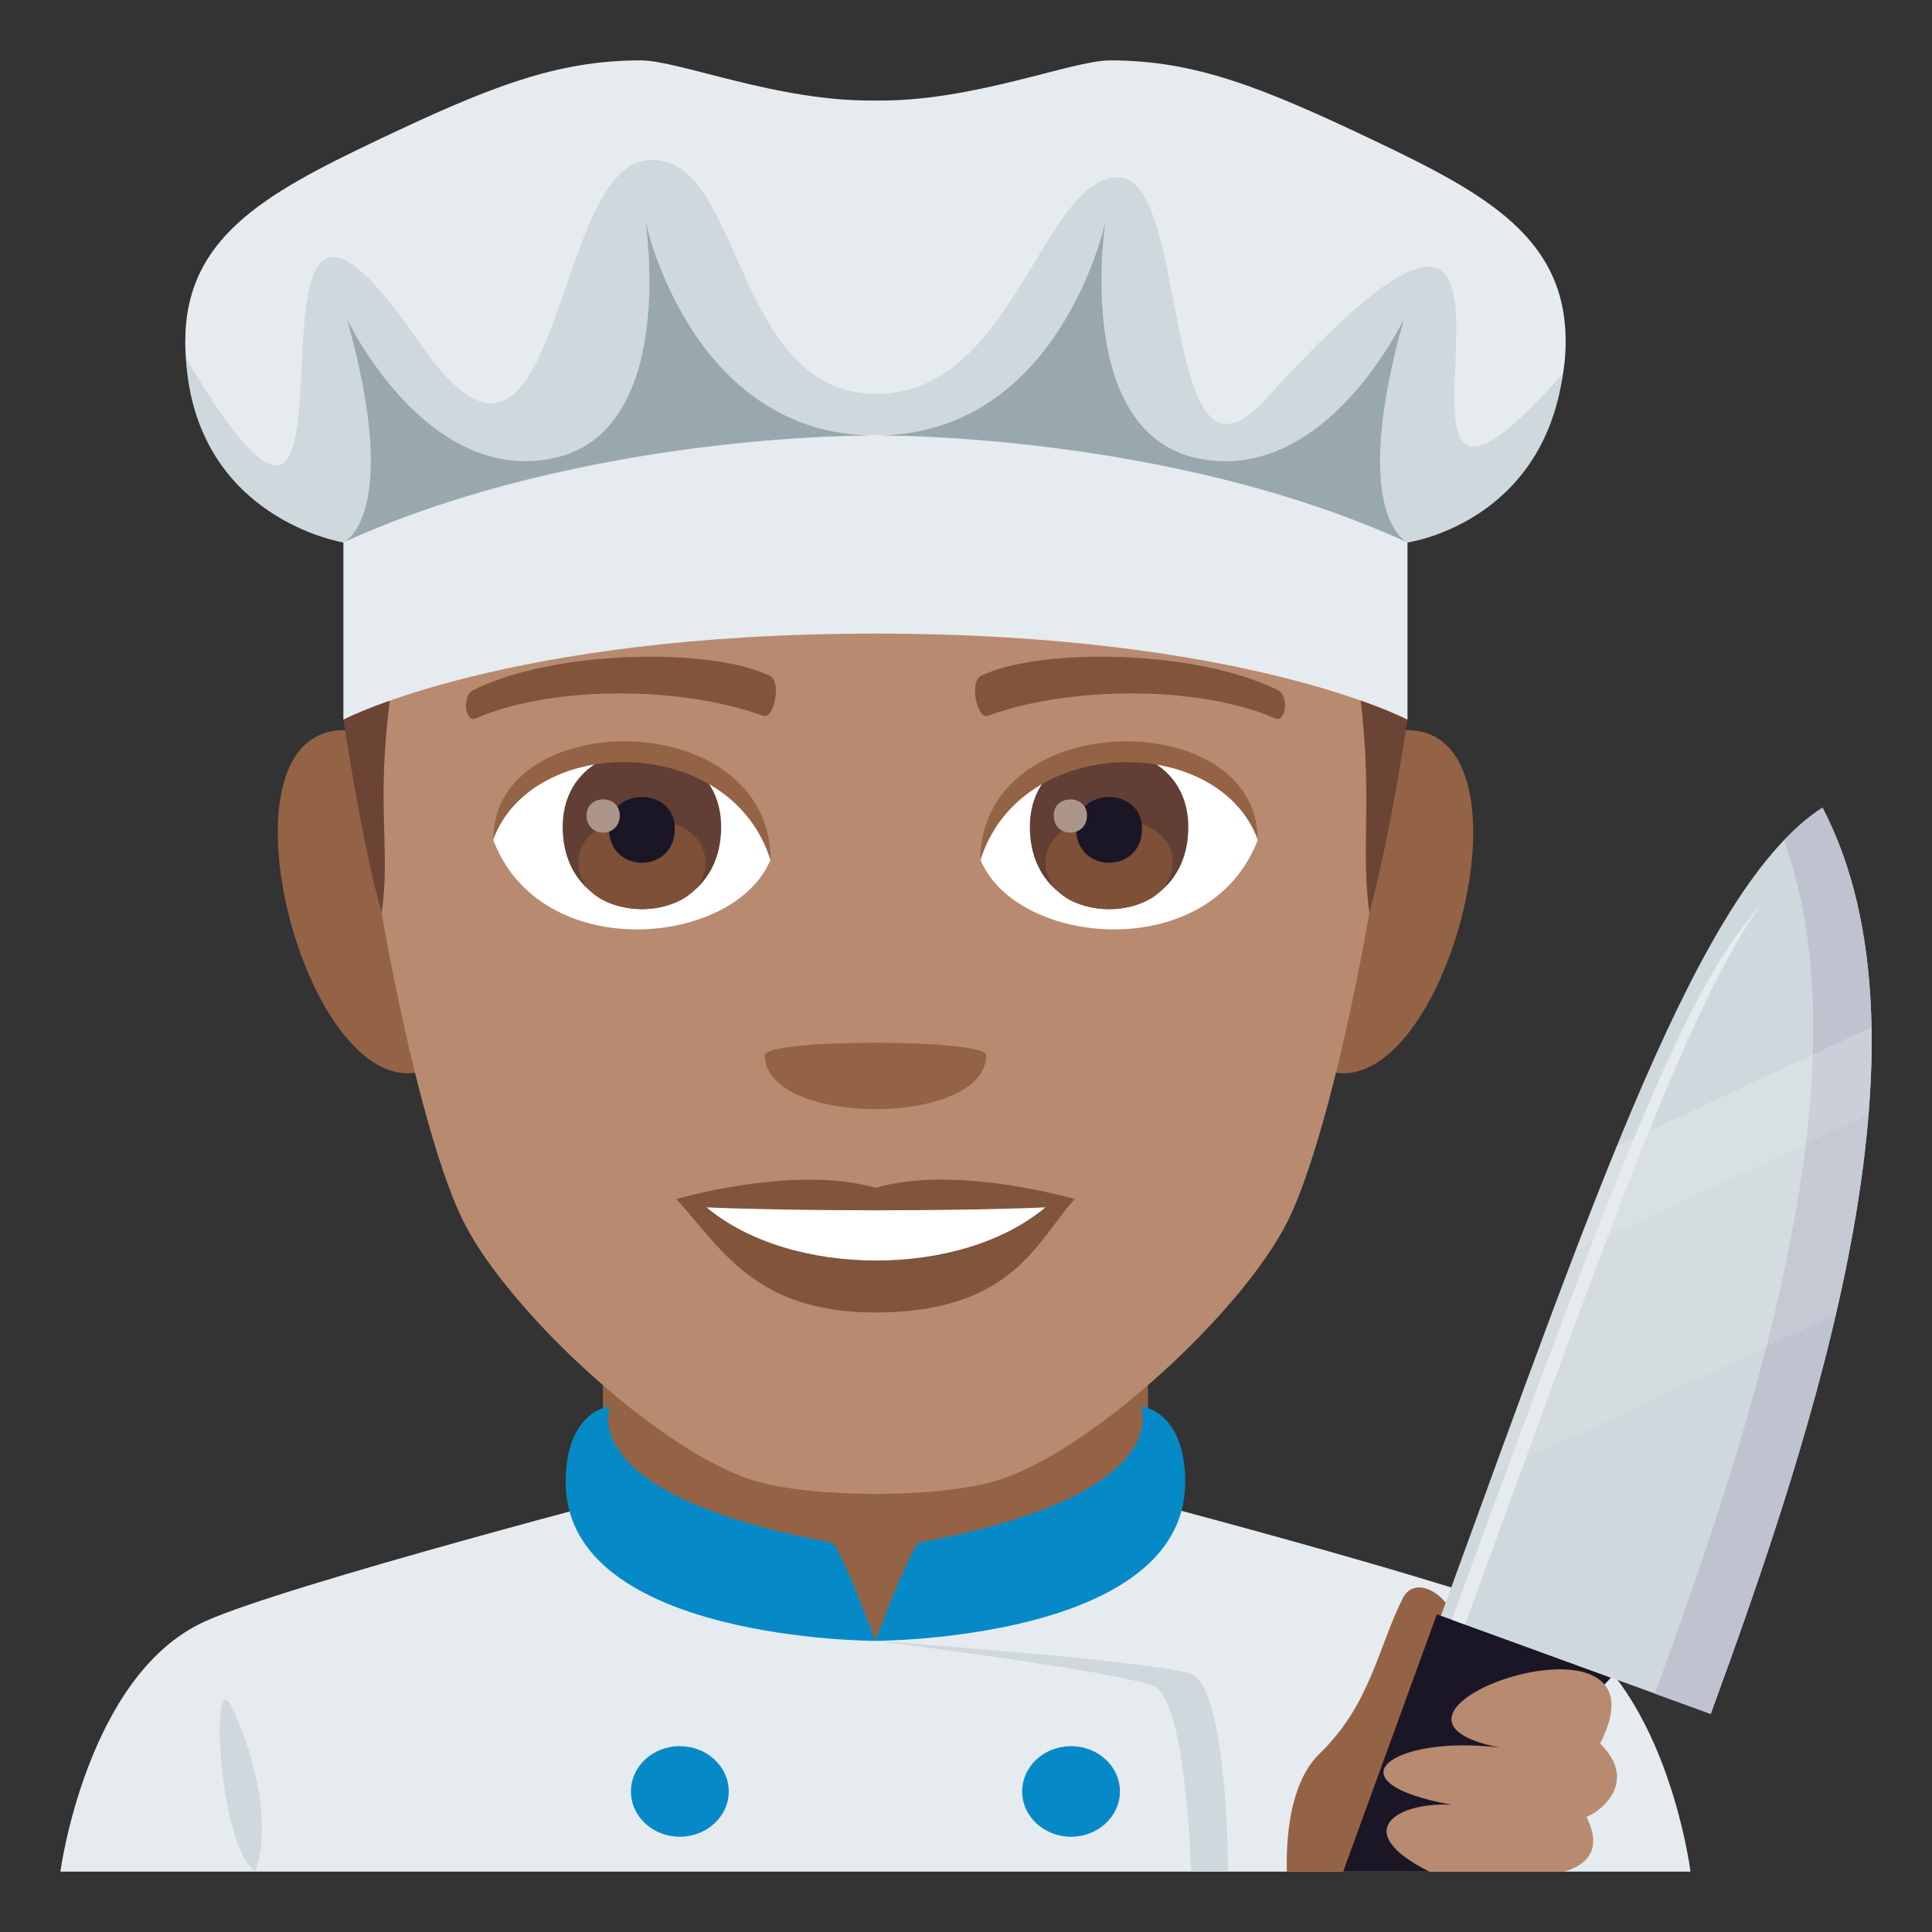 <?xml version="1.0" encoding="utf-8"?>
<!-- Generator: Adobe Illustrator 15.0.0, SVG Export Plug-In . SVG Version: 6.00 Build 0)  -->
<!DOCTYPE svg PUBLIC "-//W3C//DTD SVG 1.1//EN" "http://www.w3.org/Graphics/SVG/1.1/DTD/svg11.dtd">
<svg version="1.1" id="Layer_1" xmlns:x="http://ns.adobe.com/Extensibility/1.0/" xmlns:i="http://ns.adobe.com/AdobeIllustrator/10.0/" xmlns:graph="http://ns.adobe.com/Graphs/1.0/"
	 xmlns="http://www.w3.org/2000/svg" xmlns:xlink="http://www.w3.org/1999/xlink" xmlns:a="http://ns.adobe.com/AdobeSVGViewerExtensions/3.0/"
	 x="0px" y="0px" width="64px" height="64px" viewBox="0 0 64 64" enable-background="new 0 0 64 64" xml:space="preserve">
<rect x="0" y="0" width="64" height="64" fill="#333333" stroke="none"/>
<path fill="#E6EBEF" d="M6.789,53.711c2.699-1.223,15.135-4.451,15.135-4.451h14.24c0,0,12.426,3.223,15.111,4.449
	C55.18,55.488,56,62,56,62H2C2,62,2.871,55.482,6.789,53.711"/>
<polygon fill="#946346" points="19.971,51.082 29,54.355 38.027,51.082 38.027,44 19.971,44 "/>
<path fill="#CFD8DD" d="M8.457,62c0.576-1.643-0.102-4.139-0.818-5.512C6.973,55.207,7.223,61.096,8.457,62"/>
<path fill="#CFD8DD" d="M39.457,55.453C38.248,55.016,29,54.355,29,54.355s8.156,1.021,9.229,1.508
	C39.303,56.35,39.457,62,39.457,62h1.227C40.684,62,40.666,55.893,39.457,55.453z"/>
<path fill="#068AC7" d="M27.535,51.094c-8.582-1.576-7.328-4.508-7.328-4.508s-1.467,0.125-1.467,2.512
	c0,5.258,10.26,5.258,10.26,5.258S27.809,51.143,27.535,51.094"/>
<path fill="#068AC7" d="M37.795,46.586c0,0,1.248,2.932-7.328,4.508C30.189,51.143,29,54.355,29,54.355s10.26,0,10.26-5.258
	C39.26,46.711,37.795,46.586,37.795,46.586"/>
<path fill="#068AC7" d="M22.52,57.844c0.893,0,1.621,0.67,1.621,1.5c0,0.828-0.729,1.5-1.621,1.5c-0.896,0-1.619-0.672-1.619-1.5
	C20.9,58.514,21.623,57.844,22.52,57.844"/>
<path fill="#068AC7" d="M35.48,57.844c0.895,0,1.619,0.67,1.619,1.5c0,0.828-0.725,1.5-1.619,1.5c-0.896,0-1.619-0.672-1.619-1.5
	C33.861,58.514,34.584,57.844,35.48,57.844"/>
<path fill="#946346" d="M11.902,24.236c-5.719-1.031-1.252,14.957,3.225,10.547C17.199,32.74,14.576,24.721,11.902,24.236z"/>
<path fill="#946346" d="M46.102,24.236c-2.674,0.484-5.299,8.504-3.223,10.547C47.355,39.193,51.816,23.205,46.102,24.236z"/>
<path fill="#B88A6F" d="M29.002,5.489c-11.824,0-17.521,8.945-16.807,21.384c0.143,2.502,1.693,10.664,3.158,13.592
	c1.498,2.996,6.512,7.615,9.584,8.57c1.939,0.604,6.188,0.604,8.127,0c3.072-0.955,8.086-5.574,9.586-8.57
	c1.465-2.928,3.016-11.09,3.158-13.592C46.523,14.435,40.826,5.489,29.002,5.489z"/>
<path fill="#80553C" d="M29.002,39.35c-2.66-0.781-6.6,0.371-6.6,0.371c1.5,1.635,2.6,3.756,6.6,3.756
	c4.582,0,5.359-2.408,6.6-3.756C35.602,39.721,31.658,38.564,29.002,39.35z"/>
<path fill="#FFFFFF" d="M23.408,39.996c2.787,2.34,8.418,2.355,11.221,0C31.658,40.125,26.4,40.125,23.408,39.996z"/>
<path fill="#946346" d="M32.668,34.953c0,2.385-7.332,2.385-7.332,0C25.336,34.404,32.668,34.404,32.668,34.953z"/>
<path fill="#6B4435" d="M44.578,20.075c1.146,5.819,0.414,7.427,0.785,10.163c0.727-2.706,1.262-6.4,1.262-6.4L44.578,20.075z"/>
<path fill="#6B4435" d="M13.428,20.075l-2.053,3.763c0,0,0.621,4.159,1.27,6.4C13.014,27.5,12.18,26.358,13.428,20.075z"/>
<path fill="#FFFFFF" d="M41.66,27.834c-1.58,4.137-8.008,3.529-9.186,0.635C33.369,23.82,40.793,23.422,41.66,27.834z"/>
<path fill="#FFFFFF" d="M16.342,27.834c1.58,4.137,8.01,3.529,9.186,0.635C24.633,23.818,17.211,23.42,16.342,27.834z"/>
<path fill="#80553C" d="M42.316,22.855c-2.705-1.341-7.879-1.407-9.807-0.471c-0.412,0.182-0.141,1.453,0.207,1.332
	c2.688-0.996,7.02-1.02,9.535,0.086C42.586,23.943,42.727,23.045,42.316,22.855z"/>
<path fill="#80553C" d="M15.688,22.855c2.703-1.341,7.877-1.407,9.807-0.471c0.412,0.182,0.141,1.453-0.207,1.332
	c-2.691-0.996-7.02-1.02-9.537,0.086C15.416,23.943,15.277,23.045,15.688,22.855z"/>
<path fill="#613F34" d="M34.115,27.395c0,3.629,5.25,3.629,5.25,0C39.365,24.025,34.115,24.025,34.115,27.395z"/>
<path fill="#7D5037" d="M34.635,28.555c0,2.082,4.211,2.082,4.211,0C38.846,26.623,34.635,26.623,34.635,28.555z"/>
<path fill="#1A1626" d="M35.65,27.451c0,1.506,2.18,1.506,2.18,0C37.83,26.053,35.65,26.053,35.65,27.451z"/>
<path fill="#AB968C" d="M34.906,27.012c0,0.76,1.102,0.76,1.102,0C36.008,26.305,34.906,26.305,34.906,27.012z"/>
<path fill="#613F34" d="M18.639,27.393c0,3.631,5.25,3.631,5.25,0C23.889,24.023,18.639,24.023,18.639,27.393z"/>
<path fill="#7D5037" d="M19.158,28.555c0,2.08,4.211,2.08,4.211,0C23.369,26.623,19.158,26.623,19.158,28.555z"/>
<path fill="#1A1626" d="M20.174,27.451c0,1.506,2.18,1.506,2.18,0C22.354,26.053,20.174,26.053,20.174,27.451z"/>
<path fill="#AB968C" d="M19.43,27.01c0,0.762,1.1,0.762,1.1,0C20.529,26.305,19.43,26.305,19.43,27.01z"/>
<path fill="#946346" d="M41.66,27.803c0-4.439-9.186-4.439-9.186,0.703C33.787,24.287,40.348,24.287,41.66,27.803z"/>
<path fill="#946346" d="M16.342,27.803c0-4.439,9.186-4.439,9.186,0.703C24.217,24.283,17.654,24.283,16.342,27.803z"/>
<path fill="#E6EBEF" d="M29,10.546c-11.863,0-17.625,6.646-17.625,6.646v6.646c0,0,5.432-2.849,17.625-2.849
	c12.191,0,17.625,2.849,17.625,2.849v-6.646C46.625,17.191,40.863,10.546,29,10.546"/>
<path fill="#E6EBEF" d="M45.533,4.661C41.803,2.886,39.578,2,36.779,2c-1.287,0-4.561,1.38-7.781,1.329
	C25.779,3.38,22.508,2,21.221,2c-2.799,0-5.027,0.886-8.756,2.661c-3.727,1.775-6.328,3.23-6.328,6.656
	c0,4.854,5.238,6.652,5.238,6.652s17.744-7.984,35.248,0c0,0,5.242-1.799,5.242-6.652C51.865,7.892,49.262,6.437,45.533,4.661"/>
<path fill="#CFD8DD" d="M41.918,13.232c-3.518,3.882-2.443-7.397-4.891-7.358c-2.516,0.041-3.486,7.279-8.078,7.175
	c-4.764-0.109-4.322-8.144-7.564-7.733c-3.143,0.396-2.848,12.805-7.502,6.018c-7.188-10.482-0.607,12.505-7.725,0.529
	c0.318,5.329,5.217,6.107,5.217,6.107c3.482-1.779,20.24-7.061,35.248,0c0,0,4.459-0.611,5.152-5.596
	C43.502,21.739,53.895,0.02,41.918,13.232z"/>
<path fill="#99A8AE" d="M21.379,7.322c0,0,1.119,7.03-3.096,7.868s-6.789-4.623-6.789-4.623c1.846,6.572-0.119,7.402-0.119,7.402
	C19.381,14.31,29,14.427,29,14.427C22.867,14.427,21.379,7.322,21.379,7.322"/>
<path fill="#99A8AE" d="M46.506,10.567c0,0-2.574,5.463-6.787,4.625c-4.217-0.838-3.096-7.87-3.096-7.87s-1.49,7.104-7.623,7.104
	c0,0,9.619-0.117,17.625,3.543C46.625,17.97,44.658,17.14,46.506,10.567"/>
<path fill="#946346" d="M47.787,55.262c1.486-1.43-0.711-3.527-1.322-2.311c-0.818,1.629-1.066,3.51-2.75,5.139
	c-0.857,0.83-1.121,2.367-1.088,3.91h1.867C44.494,62,47.186,55.84,47.787,55.262z"/>
<polygon fill="#1A1626" points="53.365,55.574 47.598,53.475 44.494,62 47.346,62 "/>
<path fill="#CFD8DD" d="M47.732,53.523l8.938,3.252c3.441-9.404,7.727-22.303,3.703-30.021
	C56.295,29.379,52.916,39.356,47.732,53.523z"/>
<path fill="#BEC3CF" d="M54.822,56.104l1.848,0.672c3.441-9.404,7.727-22.303,3.703-30.021c-0.432,0.277-0.855,0.638-1.275,1.077
	C61.902,35.572,58.031,47.313,54.822,56.104z"/>
<path opacity="0.1" fill="#FFFFFF" d="M49.441,48.836l11.375-5.303c0.52-2.24,0.904-4.471,1.08-6.617l-9.711,4.527
	C51.32,43.705,50.412,46.178,49.441,48.836z"/>
<path opacity="0.2" fill="#FFFFFF" d="M52.186,41.443l9.711-4.527c0.08-0.982,0.113-1.946,0.096-2.886l-8.432,3.933
	C53.111,39.061,52.656,40.22,52.186,41.443z"/>
<path fill="#E6EBEF" d="M58.375,29.926c-2.471,2.697-4.57,8.121-10.281,23.729l0.439,0.16C52.965,41.703,55.908,33.23,58.375,29.926
	z"/>
<path fill="#B88A6F" d="M53.006,57.758c1.256,1.234,0.076,2.229-0.451,2.428c0.643,1.305-0.277,1.66-0.725,1.814h-4.484
	c-2.691-1.357-1.023-2.32,0.738-2.213c-4.211-0.781-1.854-2.338,1.615-1.891C43.951,56.766,55.57,52.744,53.006,57.758z"/>
</svg>

